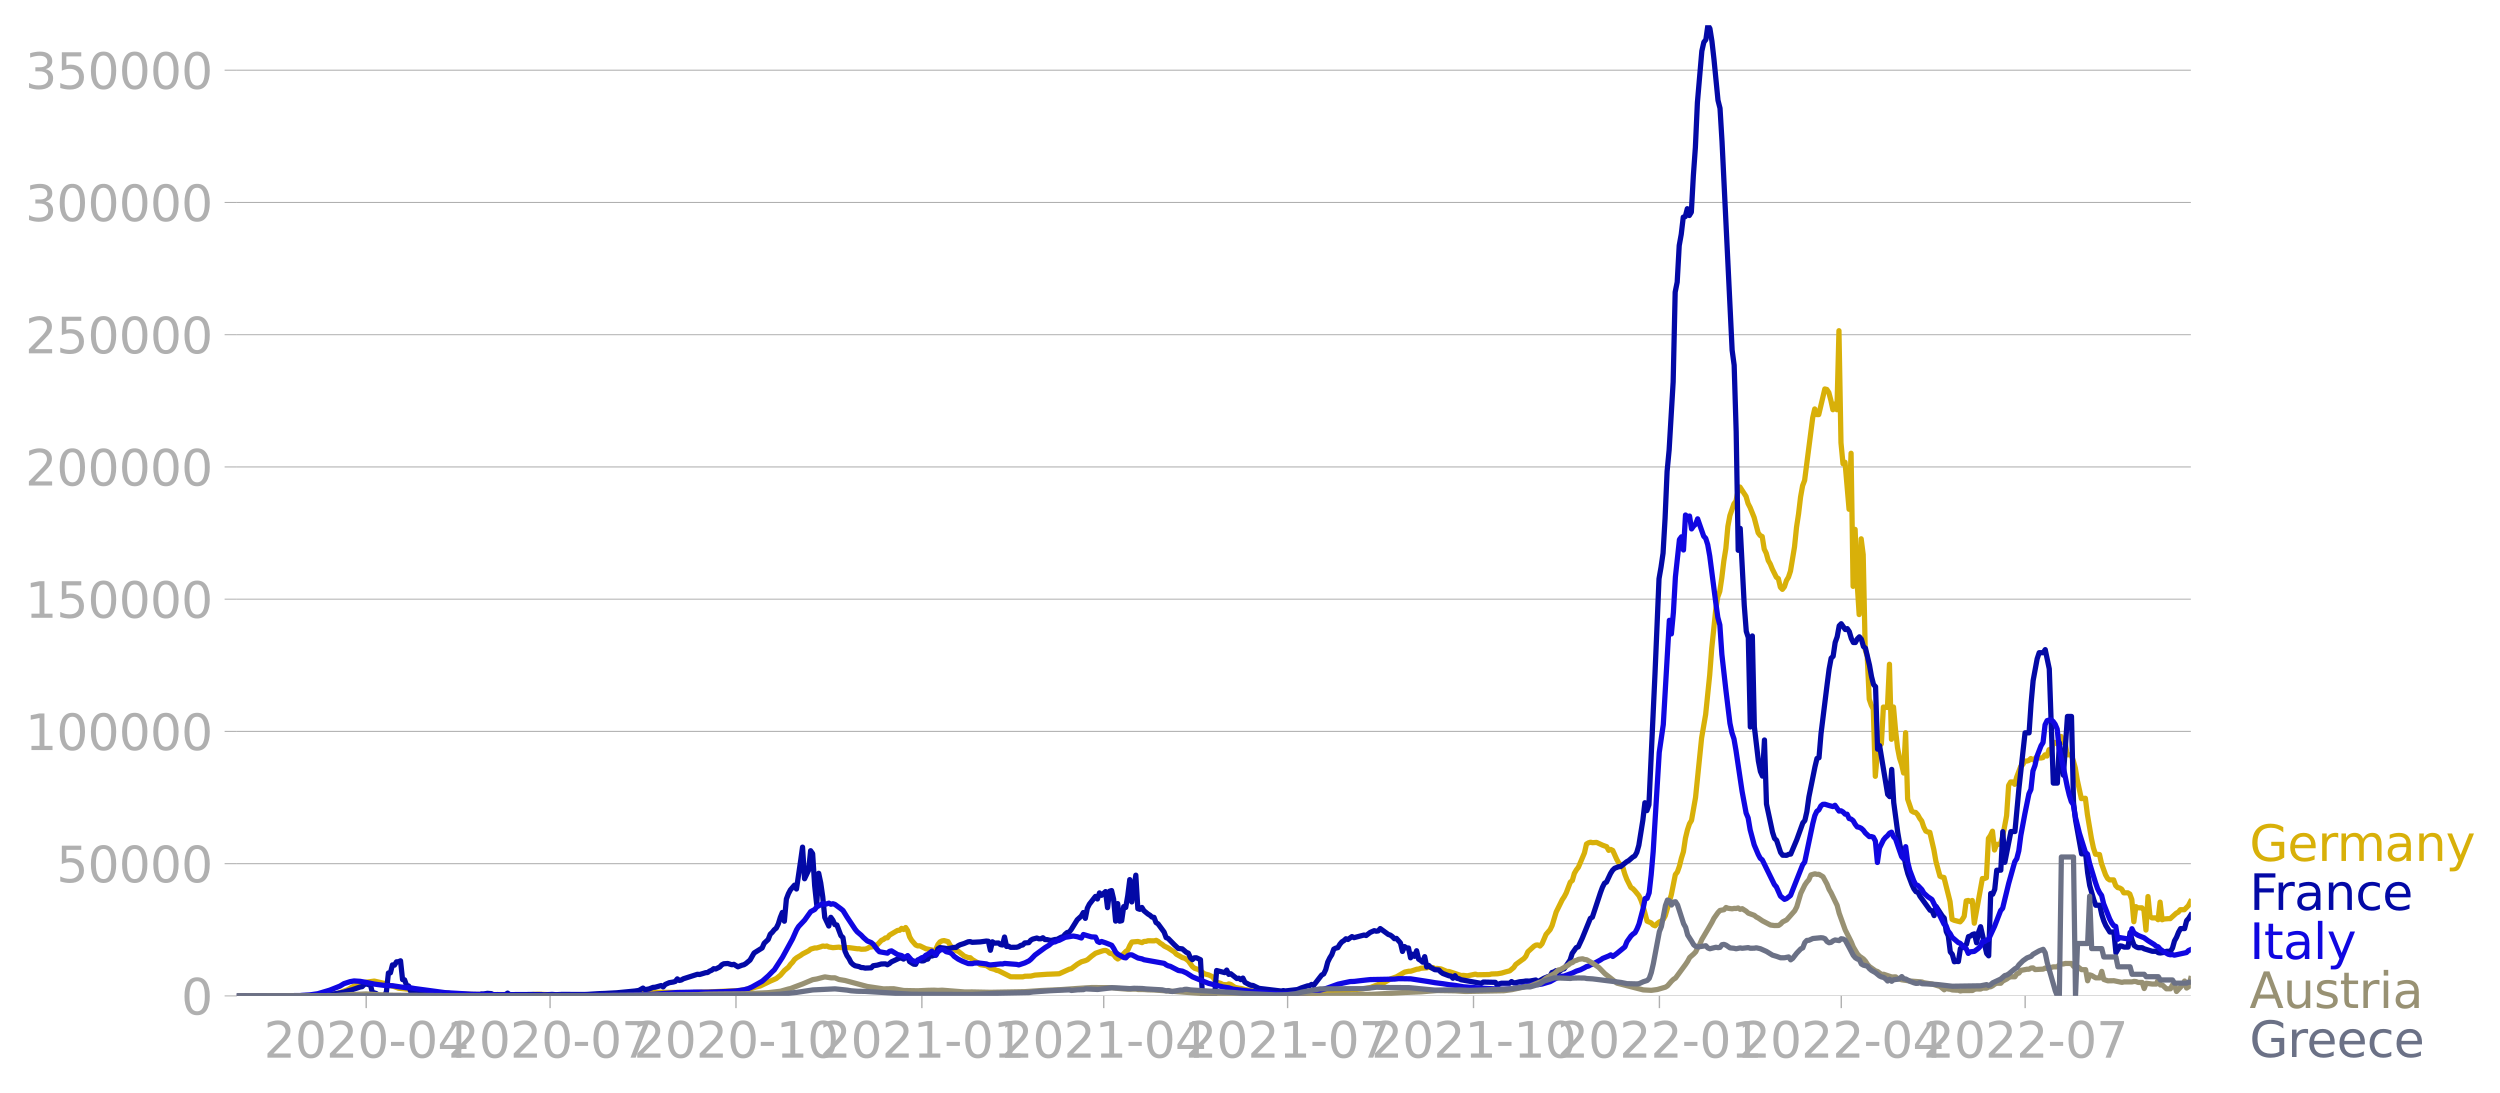 <svg xmlns:xlink="http://www.w3.org/1999/xlink" width="951.91" height="416.199" viewBox="0 0 713.933 312.149" xmlns="http://www.w3.org/2000/svg"><defs><style>*{stroke-linejoin:round;stroke-linecap:butt}</style></defs><g id="figure_1"><path d="M0 312.15h713.933V0H0v312.15z" style="fill:none" id="patch_1"/><g id="axes_1"><path d="M67.645 284.4h558V7.2h-558v277.2z" style="fill:none" id="patch_2"/><g id="matplotlib.axis_1"><g id="xtick_1"><g id="line2d_1"><defs><path id="m632e6bfe59" d="M0 0v3.5" style="stroke:#b0b0b0;stroke-width:.4"/></defs><use xlink:href="#m632e6bfe59" x="104.576" y="284.4" style="fill:#b0b0b0;stroke:#b0b0b0;stroke-width:.4"/></g><g style="fill:#b0b0b0" transform="matrix(.14 0 0 -.14 75.328 302.038)" id="text_1"><defs><path id="DejaVuSans-32" d="M1228 531h2203V0H469v531q359 372 979 998 621 627 780 809 303 340 423 576 121 236 121 464 0 372-261 606-261 235-680 235-297 0-627-103-329-103-704-313v638q381 153 712 231 332 78 607 78 725 0 1156-363 431-362 431-968 0-288-108-546-107-257-392-607-78-91-497-524-418-433-1181-1211z" transform="scale(.016)"/><path id="DejaVuSans-30" d="M2034 4250q-487 0-733-480-245-479-245-1442 0-959 245-1439 246-480 733-480 491 0 736 480 246 480 246 1439 0 963-246 1442-245 480-736 480zm0 500q785 0 1199-621 414-620 414-1801 0-1178-414-1799Q2819-91 2034-91q-784 0-1198 620-414 621-414 1799 0 1181 414 1801 414 621 1198 621z" transform="scale(.016)"/><path id="DejaVuSans-2d" d="M313 2009h1684v-512H313v512z" transform="scale(.016)"/><path id="DejaVuSans-34" d="M2419 4116 825 1625h1594v2491zm-166 550h794V1625h666v-525h-666V0h-628v1100H313v609l1940 2957z" transform="scale(.016)"/></defs><use xlink:href="#DejaVuSans-32"/><use xlink:href="#DejaVuSans-30" x="63.623"/><use xlink:href="#DejaVuSans-32" x="127.246"/><use xlink:href="#DejaVuSans-30" x="190.869"/><use xlink:href="#DejaVuSans-2d" x="254.492"/><use xlink:href="#DejaVuSans-30" x="290.576"/><use xlink:href="#DejaVuSans-34" x="354.199"/></g></g><g id="xtick_2"><use xlink:href="#m632e6bfe59" x="157.087" y="284.4" style="fill:#b0b0b0;stroke:#b0b0b0;stroke-width:.4" id="line2d_2"/><g style="fill:#b0b0b0" transform="matrix(.14 0 0 -.14 127.839 302.038)" id="text_2"><defs><path id="DejaVuSans-37" d="M525 4666h3000v-269L1831 0h-659l1594 4134H525v532z" transform="scale(.016)"/></defs><use xlink:href="#DejaVuSans-32"/><use xlink:href="#DejaVuSans-30" x="63.623"/><use xlink:href="#DejaVuSans-32" x="127.246"/><use xlink:href="#DejaVuSans-30" x="190.869"/><use xlink:href="#DejaVuSans-2d" x="254.492"/><use xlink:href="#DejaVuSans-30" x="290.576"/><use xlink:href="#DejaVuSans-37" x="354.199"/></g></g><g id="xtick_3"><use xlink:href="#m632e6bfe59" x="210.174" y="284.4" style="fill:#b0b0b0;stroke:#b0b0b0;stroke-width:.4" id="line2d_3"/><g style="fill:#b0b0b0" transform="matrix(.14 0 0 -.14 180.927 302.038)" id="text_3"><defs><path id="DejaVuSans-31" d="M794 531h1031v3560L703 3866v575l1116 225h631V531h1031V0H794v531z" transform="scale(.016)"/></defs><use xlink:href="#DejaVuSans-32"/><use xlink:href="#DejaVuSans-30" x="63.623"/><use xlink:href="#DejaVuSans-32" x="127.246"/><use xlink:href="#DejaVuSans-30" x="190.869"/><use xlink:href="#DejaVuSans-2d" x="254.492"/><use xlink:href="#DejaVuSans-31" x="290.576"/><use xlink:href="#DejaVuSans-30" x="354.199"/></g></g><g id="xtick_4"><use xlink:href="#m632e6bfe59" x="263.262" y="284.4" style="fill:#b0b0b0;stroke:#b0b0b0;stroke-width:.4" id="line2d_4"/><g style="fill:#b0b0b0" transform="matrix(.14 0 0 -.14 234.014 302.038)" id="text_4"><use xlink:href="#DejaVuSans-32"/><use xlink:href="#DejaVuSans-30" x="63.623"/><use xlink:href="#DejaVuSans-32" x="127.246"/><use xlink:href="#DejaVuSans-31" x="190.869"/><use xlink:href="#DejaVuSans-2d" x="254.492"/><use xlink:href="#DejaVuSans-30" x="290.576"/><use xlink:href="#DejaVuSans-31" x="354.199"/></g></g><g id="xtick_5"><use xlink:href="#m632e6bfe59" x="315.196" y="284.4" style="fill:#b0b0b0;stroke:#b0b0b0;stroke-width:.4" id="line2d_5"/><g style="fill:#b0b0b0" transform="matrix(.14 0 0 -.14 285.948 302.038)" id="text_5"><use xlink:href="#DejaVuSans-32"/><use xlink:href="#DejaVuSans-30" x="63.623"/><use xlink:href="#DejaVuSans-32" x="127.246"/><use xlink:href="#DejaVuSans-31" x="190.869"/><use xlink:href="#DejaVuSans-2d" x="254.492"/><use xlink:href="#DejaVuSans-30" x="290.576"/><use xlink:href="#DejaVuSans-34" x="354.199"/></g></g><g id="xtick_6"><use xlink:href="#m632e6bfe59" x="367.707" y="284.4" style="fill:#b0b0b0;stroke:#b0b0b0;stroke-width:.4" id="line2d_6"/><g style="fill:#b0b0b0" transform="matrix(.14 0 0 -.14 338.46 302.038)" id="text_6"><use xlink:href="#DejaVuSans-32"/><use xlink:href="#DejaVuSans-30" x="63.623"/><use xlink:href="#DejaVuSans-32" x="127.246"/><use xlink:href="#DejaVuSans-31" x="190.869"/><use xlink:href="#DejaVuSans-2d" x="254.492"/><use xlink:href="#DejaVuSans-30" x="290.576"/><use xlink:href="#DejaVuSans-37" x="354.199"/></g></g><g id="xtick_7"><use xlink:href="#m632e6bfe59" x="420.795" y="284.4" style="fill:#b0b0b0;stroke:#b0b0b0;stroke-width:.4" id="line2d_7"/><g style="fill:#b0b0b0" transform="matrix(.14 0 0 -.14 391.547 302.038)" id="text_7"><use xlink:href="#DejaVuSans-32"/><use xlink:href="#DejaVuSans-30" x="63.623"/><use xlink:href="#DejaVuSans-32" x="127.246"/><use xlink:href="#DejaVuSans-31" x="190.869"/><use xlink:href="#DejaVuSans-2d" x="254.492"/><use xlink:href="#DejaVuSans-31" x="290.576"/><use xlink:href="#DejaVuSans-30" x="354.199"/></g></g><g id="xtick_8"><use xlink:href="#m632e6bfe59" x="473.883" y="284.4" style="fill:#b0b0b0;stroke:#b0b0b0;stroke-width:.4" id="line2d_8"/><g style="fill:#b0b0b0" transform="matrix(.14 0 0 -.14 444.635 302.038)" id="text_8"><use xlink:href="#DejaVuSans-32"/><use xlink:href="#DejaVuSans-30" x="63.623"/><use xlink:href="#DejaVuSans-32" x="127.246"/><use xlink:href="#DejaVuSans-32" x="190.869"/><use xlink:href="#DejaVuSans-2d" x="254.492"/><use xlink:href="#DejaVuSans-30" x="290.576"/><use xlink:href="#DejaVuSans-31" x="354.199"/></g></g><g id="xtick_9"><use xlink:href="#m632e6bfe59" x="525.817" y="284.4" style="fill:#b0b0b0;stroke:#b0b0b0;stroke-width:.4" id="line2d_9"/><g style="fill:#b0b0b0" transform="matrix(.14 0 0 -.14 496.569 302.038)" id="text_9"><use xlink:href="#DejaVuSans-32"/><use xlink:href="#DejaVuSans-30" x="63.623"/><use xlink:href="#DejaVuSans-32" x="127.246"/><use xlink:href="#DejaVuSans-32" x="190.869"/><use xlink:href="#DejaVuSans-2d" x="254.492"/><use xlink:href="#DejaVuSans-30" x="290.576"/><use xlink:href="#DejaVuSans-34" x="354.199"/></g></g><g id="xtick_10"><use xlink:href="#m632e6bfe59" x="578.328" y="284.4" style="fill:#b0b0b0;stroke:#b0b0b0;stroke-width:.4" id="line2d_10"/><g style="fill:#b0b0b0" transform="matrix(.14 0 0 -.14 549.08 302.038)" id="text_10"><use xlink:href="#DejaVuSans-32"/><use xlink:href="#DejaVuSans-30" x="63.623"/><use xlink:href="#DejaVuSans-32" x="127.246"/><use xlink:href="#DejaVuSans-32" x="190.869"/><use xlink:href="#DejaVuSans-2d" x="254.492"/><use xlink:href="#DejaVuSans-30" x="290.576"/><use xlink:href="#DejaVuSans-37" x="354.199"/></g></g></g><g id="matplotlib.axis_2"><g id="ytick_1"><path d="M67.645 284.4h558" clip-path="url(#p58d17d1742)" style="fill:none;stroke:#b0b0b0;stroke-width:.3;stroke-linecap:square" id="line2d_11"/><g id="line2d_12"><defs><path id="m5449400dec" d="M0 0h-3.5" style="stroke:#b0b0b0;stroke-width:.3"/></defs><use xlink:href="#m5449400dec" x="67.645" y="284.4" style="fill:#b0b0b0;stroke:#b0b0b0;stroke-width:.3"/></g><use xlink:href="#DejaVuSans-30" style="fill:#b0b0b0" transform="matrix(.14 0 0 -.14 51.737 289.719)" id="text_11"/></g><g id="ytick_2"><path d="M67.645 246.636h558" clip-path="url(#p58d17d1742)" style="fill:none;stroke:#b0b0b0;stroke-width:.3;stroke-linecap:square" id="line2d_13"/><use xlink:href="#m5449400dec" x="67.645" y="246.636" style="fill:#b0b0b0;stroke:#b0b0b0;stroke-width:.3" id="line2d_14"/><g style="fill:#b0b0b0" transform="matrix(.14 0 0 -.14 16.108 251.955)" id="text_12"><defs><path id="DejaVuSans-35" d="M691 4666h2478v-532H1269V2991q137 47 274 70 138 23 276 23 781 0 1237-428 457-428 457-1159 0-753-469-1171Q2575-91 1722-91q-294 0-599 50Q819 9 494 109v635q281-153 581-228t634-75q541 0 856 284 316 284 316 772 0 487-316 771-315 285-856 285-253 0-505-56-251-56-513-175v2344z" transform="scale(.016)"/></defs><use xlink:href="#DejaVuSans-35"/><use xlink:href="#DejaVuSans-30" x="63.623"/><use xlink:href="#DejaVuSans-30" x="127.246"/><use xlink:href="#DejaVuSans-30" x="190.869"/><use xlink:href="#DejaVuSans-30" x="254.492"/></g></g><g id="ytick_3"><path d="M67.645 208.872h558" clip-path="url(#p58d17d1742)" style="fill:none;stroke:#b0b0b0;stroke-width:.3;stroke-linecap:square" id="line2d_15"/><use xlink:href="#m5449400dec" x="67.645" y="208.872" style="fill:#b0b0b0;stroke:#b0b0b0;stroke-width:.3" id="line2d_16"/><g style="fill:#b0b0b0" transform="matrix(.14 0 0 -.14 7.2 214.191)" id="text_13"><use xlink:href="#DejaVuSans-31"/><use xlink:href="#DejaVuSans-30" x="63.623"/><use xlink:href="#DejaVuSans-30" x="127.246"/><use xlink:href="#DejaVuSans-30" x="190.869"/><use xlink:href="#DejaVuSans-30" x="254.492"/><use xlink:href="#DejaVuSans-30" x="318.115"/></g></g><g id="ytick_4"><path d="M67.645 171.108h558" clip-path="url(#p58d17d1742)" style="fill:none;stroke:#b0b0b0;stroke-width:.3;stroke-linecap:square" id="line2d_17"/><use xlink:href="#m5449400dec" x="67.645" y="171.108" style="fill:#b0b0b0;stroke:#b0b0b0;stroke-width:.3" id="line2d_18"/><g style="fill:#b0b0b0" transform="matrix(.14 0 0 -.14 7.2 176.427)" id="text_14"><use xlink:href="#DejaVuSans-31"/><use xlink:href="#DejaVuSans-35" x="63.623"/><use xlink:href="#DejaVuSans-30" x="127.246"/><use xlink:href="#DejaVuSans-30" x="190.869"/><use xlink:href="#DejaVuSans-30" x="254.492"/><use xlink:href="#DejaVuSans-30" x="318.115"/></g></g><g id="ytick_5"><path d="M67.645 133.344h558" clip-path="url(#p58d17d1742)" style="fill:none;stroke:#b0b0b0;stroke-width:.3;stroke-linecap:square" id="line2d_19"/><use xlink:href="#m5449400dec" x="67.645" y="133.344" style="fill:#b0b0b0;stroke:#b0b0b0;stroke-width:.3" id="line2d_20"/><g style="fill:#b0b0b0" transform="matrix(.14 0 0 -.14 7.2 138.663)" id="text_15"><use xlink:href="#DejaVuSans-32"/><use xlink:href="#DejaVuSans-30" x="63.623"/><use xlink:href="#DejaVuSans-30" x="127.246"/><use xlink:href="#DejaVuSans-30" x="190.869"/><use xlink:href="#DejaVuSans-30" x="254.492"/><use xlink:href="#DejaVuSans-30" x="318.115"/></g></g><g id="ytick_6"><path d="M67.645 95.58h558" clip-path="url(#p58d17d1742)" style="fill:none;stroke:#b0b0b0;stroke-width:.3;stroke-linecap:square" id="line2d_21"/><use xlink:href="#m5449400dec" x="67.645" y="95.581" style="fill:#b0b0b0;stroke:#b0b0b0;stroke-width:.3" id="line2d_22"/><g style="fill:#b0b0b0" transform="matrix(.14 0 0 -.14 7.2 100.9)" id="text_16"><use xlink:href="#DejaVuSans-32"/><use xlink:href="#DejaVuSans-35" x="63.623"/><use xlink:href="#DejaVuSans-30" x="127.246"/><use xlink:href="#DejaVuSans-30" x="190.869"/><use xlink:href="#DejaVuSans-30" x="254.492"/><use xlink:href="#DejaVuSans-30" x="318.115"/></g></g><g id="ytick_7"><path d="M67.645 57.817h558" clip-path="url(#p58d17d1742)" style="fill:none;stroke:#b0b0b0;stroke-width:.3;stroke-linecap:square" id="line2d_23"/><use xlink:href="#m5449400dec" x="67.645" y="57.817" style="fill:#b0b0b0;stroke:#b0b0b0;stroke-width:.3" id="line2d_24"/><g style="fill:#b0b0b0" transform="matrix(.14 0 0 -.14 7.2 63.136)" id="text_17"><defs><path id="DejaVuSans-33" d="M2597 2516q453-97 707-404 255-306 255-756 0-690-475-1069Q2609-91 1734-91q-293 0-604 58T488 141v609q262-153 574-231 313-78 654-78 593 0 904 234t311 681q0 413-289 645-289 233-804 233h-544v519h569q465 0 712 186t247 536q0 359-255 551-254 193-729 193-260 0-557-57-297-56-653-174v562q360 100 674 150t592 50q719 0 1137-327 419-326 419-882 0-388-222-655t-631-370z" transform="scale(.016)"/></defs><use xlink:href="#DejaVuSans-33"/><use xlink:href="#DejaVuSans-30" x="63.623"/><use xlink:href="#DejaVuSans-30" x="127.246"/><use xlink:href="#DejaVuSans-30" x="190.869"/><use xlink:href="#DejaVuSans-30" x="254.492"/><use xlink:href="#DejaVuSans-30" x="318.115"/></g></g><g id="ytick_8"><path d="M67.645 20.053h558" clip-path="url(#p58d17d1742)" style="fill:none;stroke:#b0b0b0;stroke-width:.3;stroke-linecap:square" id="line2d_25"/><use xlink:href="#m5449400dec" x="67.645" y="20.053" style="fill:#b0b0b0;stroke:#b0b0b0;stroke-width:.3" id="line2d_26"/><g style="fill:#b0b0b0" transform="matrix(.14 0 0 -.14 7.2 25.372)" id="text_18"><use xlink:href="#DejaVuSans-33"/><use xlink:href="#DejaVuSans-35" x="63.623"/><use xlink:href="#DejaVuSans-30" x="127.246"/><use xlink:href="#DejaVuSans-30" x="190.869"/><use xlink:href="#DejaVuSans-30" x="254.492"/><use xlink:href="#DejaVuSans-30" x="318.115"/></g></g></g><path d="m67.645 284.4 23.659-.104 2.308-.169 2.308-.36.577-.082 2.885-1.083 1.154-.722 1.155-.537.577-.387.577-.218 4.039-.564 3.462.786.577.336 1.731.476 1.154.437 4.04.405 1.154.245 6.347.789 1.154.013 6.925.252 1.731.063 15.58.088 2.885-.13 4.04.126 12.695-.02 5.193-.139 10.964-.433 1.73-.1 9.234.102 1.73-.093 2.309-.076 7.501-.332 2.309-.104 3.462-.652 1.154-.362 1.154-.277 1.731-.831 1.154-.563 1.154-.497.577-.265 1.154-.924 1.154-1.345 1.155-.96.577-.796.577-.592.577-.803.577-.468 1.154-.692.577-.426 1.154-.59.577-.304.577-.469 1.154-.335.577.002 1.154-.34.577-.219.577.101.577-.1.577.274 1.155.198 1.73-.146.578.13 2.308.01 2.308.317.577-.005.577.147 1.154-.045.577-.175.577-.341 1.154-.174.577-.383.577-.176 1.155-1.246.577-.262.577-.435.577-.04.577-.747 2.308-1.357.577-.03.577-.55.577.322.577-.568.577.89.577 1.817.577.972 1.154 1.328.577.246.577-.038 1.731.843 1.732.36.577.665.577-.963.577-1.295.577-.715.577-.286.577-.098 1.154.31.577 1.022.577.65.577.33.577.578.577.154 1.154.906.577.486 1.154.42.577.044.577.535 1.732 1.02.577.442 1.73.268 1.155.738 1.154.318.577.278.577.116 3.462 1.729 3.462.012.578-.168 1.73-.046 1.155-.275 1.73-.126 1.732-.12 1.154-.041 2.308-.1 2.885-1.306.578-.132 1.73-1.304 1.155-.68 1.154-.336.577-.256 1.154-.997 1.154-.85 1.731-.59.577-.178.577-.034.577.253.577.537.577.149.577.287.577.796.577.42.578-.386 1.73-1.767.578-.423.577-1.297.577-.973 1.73-.151 1.155.324.577-.344.577-.01.577-.185 1.731.038.577-.147.577.286.577.516.577.347.577.48 1.155.565 1.73 1.125.578.63 1.73.984.578.152.577.338.577.489 1.154 1.612.577.448 1.154.37 1.731 1.247 1.154.28 1.154.543.578.907.577.646 1.154.329.577.309 1.154.09.577-.248.577.18 1.154.793 1.154.245.577.063 1.154.336 3.462.537 1.154.348 1.732.178 9.81.251 6.347-.459 4.04-.312 1.153-.1 1.154-.174 5.77-.612 1.155-.23 2.308-.893 1.154-.256 2.308-1.32 1.154-.417.577-.198 2.309-1.34 1.154-.244h.577l1.73-.57.578-.058.577-.22 1.731-.13.577-.184.577.138.577-.04.577.335.577-.083 1.154.163 1.731.73.577.001 3.463 1.15.577-.048 1.154.13 2.308-.483.577.174 3.462-.065.577-.156 1.731-.06 1.155-.197 1.154-.341 1.154-.296 1.154-.95.577-.87 1.731-1.269.577-.4.577-.668.577-1.29 1.731-1.58.577-.334.577-.036.577.303.577-.638 1.154-2.688 1.155-1.35.577-1.188 1.154-3.833 1.73-3.513.578-.873.577-1.102 1.154-3.057.577-.467.577-2.033.577-.996.577-.759 1.731-4.092.577-2.53.577-.345.577-.18.577.138 1.155-.08 1.73.802 1.155.418.577 1.046.577-.26.577.28 1.154 2.576.577 1.016 1.154 1.222.577 1.974.577 1.504 1.154 2.288.577.356.577.61 1.154 1.407.577 1.267.578 1.677 1.154 4.3 1.154.487.577.606.577.233.577-.627.577-.45.577-.261.577-.497.577-1.023 1.731-5.992 1.154-5.776.577-.727.577-1.633.577-2.321.577-1.843.577-3.872.577-2.388.577-1.721.578-.96 1.154-6.539 1.73-16.993 1.155-6.71 1.154-11.245.577-7.51 1.154-11.188.577-3.618.577-1.61.577-3.848.577-4.801.577-3.559.577-6.332.577-3.091 1.154-3.362.577-.75.578-2.779.577-1.267 1.73 2.666.578 2.028.577 1.118 1.154 2.86 1.154 4.403.577.77.577.28.577 3.594.577 1.179.577 2.082.577 1.004.577 1.432 1.154 2.335.577.41.577 2.442.577.61.577-.74.578-1.766.577-.969.577-1.734 1.154-6.92.577-5.62.577-3.802.577-4.842.577-3.207.577-1.505 2.308-17.913.577-2.498.577 1.599.577.007 1.731-7.314.577.145.577.886.577 2.22.577 2.677.578-1.648.577 1.646.577-22.561.577 31.997.577 5.996.577-.427 1.154 13.428.577-15.994.577 38.004.577-16.264.577 15.212.577 9.106.577-21.627.577 4.504.577 27.12.577 1.985.577 12.203.577 1.693.577 1.112.577 19.201.577-6.466.577-2.261.578-.524.577-10.521 1.154.108.577-12.334.577 21.426.577-9.218.577 6.485.577 5.155.577 2.963.577 1.732.577 2.512.577-11.505.577 18.946 1.154 3.408.577.348.577.074.577.642.577 1.038.577.778.577 1.734.577 1.122.577.252.578.113 1.154 4.992.577 3.263 1.154 4.27.577.251.577.115 1.731 6.877.577 5.077.577.26 1.731.447.577-.628.577-.949.577-4.406.577-.12.577.292.577-.282.577 6.488 2.309-12.76h.577l.577-.216.577-11.231.577-.83.577-1.241.577 5.369.577-1.61.577-.001.577-.169.577-1.862 1.154-6.161.577-8.64.577-.979h.577l.577.663.577-2.075 1.154-3.024.577-.53.578-1.007h.577l.577-.169.577-.557.577.348.577-.295.577-.5.577.297h.577l.577-.122.577-.78.577.336.577-1.807.577.867.577-2.927h.577l.577.377.577-.643.577-1.445.577 1.675.577.203.577 3.349h1.154l.578 1.641.577 2.074.577 3.506 1.154 5.29 1.154-.093.577 4.616 1.154 6.86.577 2.729.577 1.768 1.154.093.577 2.59 1.154 3.204.577 1.043.577.405h1.154l.577 1.614.577.577.578.13.577.336.577 1.032 1.154-.006.577.36.577 1.56.577 6.331.577-4.296.577.33 1.154.006.577.637.577 5.712.577-9.57.577 5.677.577.418h1.154l.577.518.577-5.017.577 5.033.577-.223 1.155-.088h.577l1.73-1.563.578-.297.577-.696h1.154l1.154-1.157.577-1.129h0" clip-path="url(#p58d17d1742)" style="fill:none;stroke:#d8b009;stroke-width:1.5;stroke-linecap:square" id="line2d_27"/><path d="m67.645 284.4 23.082-.107 2.885-.224 2.308-.309 2.308-.435 1.154-.375 1.154-.299 2.309-.79.577-.107.577-.581.577-.203.577.196.577-.155.577 2.344 1.154.372.577.673h1.731l.577-1.151.577-5.384.577-.052.577-2.259.577.07.577-.949.577-.035.577-.255.577 5.358.578.075.577 1.595.577.152.577 1.541.577-.1.577.23.577.05 1.154-.184.577.351.577-.316.577.247 1.154.125 1.154.554.577-.603 1.731.08 1.731.077.577.39 8.08.19.576-.332.577.017 1.154-.207 1.154.089.577.367 1.154-.109.578.132 1.73-.127.578-.415.577.43 2.885-.017 3.462-.017 2.885.023.577.081 2.309-.135 1.154.088 1.73-.087 2.886.02h1.154l2.885-.005 3.463-.223 1.73-.06 1.732-.098 1.731-.092 5.193-.505 1.154-.172 1.155-.664.577.445 1.154-.204 1.154-.45.577-.029 1.73-.489.578.378.577-.693 1.154-.503 1.154-.192.577-.163.577-.734.577.443.577-.133.577-.339 4.04-1.293.577.073 1.154-.34.577-.18.577-.05.577-.4.577-.24.577-.453.577.085 1.154-.564.577-.612.577-.31 1.154-.081 1.154.358.577-.122 1.155.706 1.154-.449.577-.144.577-.357 1.154-.967 1.154-2.024 2.308-1.445.577-1.333 1.154-1.086.577-1.494.577-.547.577-.729.577-.48.577-1.192.577-1.858.577-1.416.577 2.506.578-6.336.577-1.52.577-1.094 1.154-1.343.577 1.097 1.154-7.838.577-4.116.577 9.028 1.154-2.445.577-5.562.577.821.577 9.136.577 5.393.577-8.904.577 2.726.577 3.972.577 5.902 1.154 2.454.577-2.48.578.815.577 1.27.577.094 1.154 3.059.577.538.577 3.85.577 1.304.577.84.577 1.132.577.56.577.364 1.154.24.577.273.577.024.577.136 1.731-.075.577-.604 1.154-.166 1.155-.328 1.154-.04.577.25.577-.328.577-.488 2.308-1.075.577-.014.577.295 1.154-.832.577 1.547 1.154.738.577.04.577-1.244 1.154.283.577-.04.577-.392.578-.105.577-1.008.577.144.577-.19.577-.055.577-1.803.577-.373 1.154.145 1.154.182 1.731-.365.577.002.577-.46.577-.305 1.154-.365 1.154-.484.577-.054.577.203 2.309-.124 1.73-.236.578.059.577 2.567.577-2.414.577.373 1.154-.036.577.466.577.107.577-2.272.577 2.687.577-.07.577.328 1.731-.029.577-.155.577-.37.577-.122.578-.58 1.154-.091.577-.7.577-.312 1.154-.305.577.225.577-.008.577-.289.577.509.577.014 1.154.262 1.154-.292.577-.033 1.154-.61.577-.17.577-.687.577-.498.577-.1.578-.739 1.73-2.792 1.155-1.057.577-1.007.577 1.654.577-2.9.577-1.142 1.731-2.213.577.724.577-1.73.577.685 1.154-1.06.577 4.582.577-4.695.577-.182.577 2.446.577 6.271.577-5.001.578 5.019.577-.134.577-4.02.577.241.577-3.353.577-4.594.577 6.365 1.154-7.634.577 9.551.577.199.577-.534.577.926 1.154.945.577.348.577.526.577.081.577 1.484.577.365 1.731 2.359.578 1.573.577.237 1.73 1.76 1.155 1.085 1.154.136 1.154.981.577.243.577 1.306.577.55.577-.53.577-.005 1.154.54.577 10.342h3.463l.577-7.246 2.308.602.577-.723.577 1.22.577-.176 1.731 1.368.577-.087.577.413.577-.455.577 1.196 1.154.621.577.238.577.052 1.731.832 6.348.762.577-.128.577.103 3.462-.397 1.154-.484 1.731-.571.578-.05.577-.364.577.284 2.308-2.967.577-.315.577-1.215.577-2.171.577-1.192.577-.914.577-1.59.577-.292.577-.132.577-.961.577-.686.577-.359.577-.529.577.203 1.154-.825.577.305 2.886-.755.577.148 1.154-.879 1.154-.511.577.154.577-.087.577-.667 2.308 1.685.577.185.577.428.577.592.577-.085 1.154 1.298.577 2.426.578-1.394.577.396.577.025.577 2.793.577-1.017.577.597.577-1.594.577 2.406.577.347.577.5.577-1.565.577 2.934.577-.428.577.562 1.154.65 1.154.088.577.598.577.403 1.731.655.577.084.578.613.577-.728.577.764.577.116.577.281 5.77 1.038.577-.376 3.462.08.577.876.577-.48.578-.15 2.308.016.577-.483.577.364.577-.029 1.154-.28 1.154-.101.577-.108 1.154.016 1.731-.311.577.503 1.731-.983 1.155-.483.577-.038.577-1.129.577-.176.577-.35.577.56 1.154-.967.577-.115 1.731-2.534.577-1.876 1.154-1.648.577-.22 1.154-2.47 2.308-5.667.577-.347 2.309-7.001.577-1.551.577-1.14.577-.333 1.154-2.451.577-.911.577-.571 1.154-.448.577-.05 1.731-1.375.577-.322 1.154-.997.577-.327.577-1.022.577-2.006 1.155-7.198.577-4.971.577 2.241.577-1.656 1.154-24.905.577-12.398 1.154-27.253.577-3.316.577-3.993.577-9.945.577-13.39.577-6.08 1.154-19.485.577-25.643.577-2.854.577-10.45.577-3.19.577-4.909.577-.16.577-2.259.577 1.939.578-.941.577-10.407.577-8.058.577-12.832L486 14.582l.577-2.537.577-.736.577-4.109.577.954.577 3.638.577 5.088 1.154 11.772.577 2.269.577 9.56 2.885 59.522.577 4.273.577 18.994.578 33.88.577-6.25 1.154 21.981.577 7.431.577 1.752.577 25.542.577-25.989.577 25.973 1.154 9.765.577 2.972.577 1.309.577-10.31.577 18.274 1.731 8.082.577 1.77.577.51 1.154 3.485.577.778 1.155.035.577-.294.577-.06 1.73-4.106 1.732-4.809.577-.68.577-2.555.577-4.169 1.731-8.59.577-2.4.577-.206.577-6.884 1.731-13.946.577-4.468.577-3.118.577-.569.578-3.936.577-1.615.577-3.147.577-.587 1.154 1.652.577-.25.577.855.577 1.955.577 1.15.577.005.577-1.043.577-.581.577.71.577 2.049.577.482 1.154 4.864.577 3.258.577 2.267.577.618.577 17.832.577-1.001 2.309 13.933.577.62.577-7.769.577 9.494 1.154 8.58.577 3.354.577 2.399.577.572.577 3.278.577 2.127 1.154 3.066.577 1.243.577.799.577.15.577 1.15 2.886 4.003.577.152.577 1.374.577-2.578 1.73 2.667.578.634.577 3.84.577 1.235.577 4.569.577.713.577 2.107.577-.116.577.057.577-3.703 1.154-.78.577-.447.577-2.19.577-.172.577-.443.577-.167.578 2.536.577-2.987.577-1.594 1.73 7.644.578.668.577-17.797.577.203.577-1.395.577-5.452 1.154-.01.577-11 .577 8.75 1.731-8.79h1.154l1.154-12.433 1.732-15.753h1.154l.577-8.47.577-6.431 1.154-6.244.577-1.74h1.154l.577-.873 1.154 5.496 1.154 32.617h1.154l.577-11.476.577 5.158.577 4.055 1.154-16.772h1.154l.578 24.588.577 4.993 1.73 9.661h1.155l.577 5.38.577 3.615 1.154 4.06.577 1.62h1.154l.577 2.675.577 1.8.577 1.314 1.154 1.853h1.154l.577 5.942 1.155-1.987.577.078.577.268h1.154l.577-4.158.577 2.13.577 1.566.577.4.577.233h1.154l.577.322 2.308.704h1.154l.577.41.577.08 1.154-.193.577-.29h1.155l.577-.927.577-2.052.577-1.02.577-1.448.577-1.035h1.154l.577-2.264.577-.636.577-.937h0" clip-path="url(#p58d17d1742)" style="fill:none;stroke:#0309a6;stroke-width:1.5;stroke-linecap:square" id="line2d_28"/><path d="m67.645 284.4 17.888-.094 2.886-.19 2.308-.329 3.462-1.035 2.885-1.149 1.154-.701 1.731-.566 1.154-.204 1.732.108 2.308.421 1.73.366 1.155.158 1.731.22 2.308.092 1.154.172 1.154.179 1.732.236.577-.076 1.73.296 9.233 1.246 1.154.025 5.77.332 13.85.284 2.308.034 3.462-.035 9.81.058 12.695-.056 9.81-.251 6.924-.51 2.885-.064 2.309-.062 3.462.033 5.193-.183 2.885-.167 2.309-.338 1.154-.309 1.154-.516 2.885-1.618 1.731-1.53 1.154-1.183.577-.537 2.308-3.56 2.886-5.275 1.154-2.595.577-.932 1.73-1.84 1.732-2.422 1.154-.618.577-.74 1.154-.634.577-.335.577.276 1.154-.372.577.313.578-.142.577.194 1.73 1.272.578.478 1.154 1.876 1.154 1.734 1.154 1.742.577.707 1.154.973.577.624 1.154 1.024 1.154.481.577.487 1.154 1.53.577.58 2.309.405.577-.52.577-.133 1.73 1.053 1.155.29.577.394.577.021.577-.392 1.154 1.302 1.154.474.577-.248.577-.587.577-.342.577-.153.577-.573.578-.24 1.154-.893 1.154 1.05.577-.879.577-.472.577-.187.577.122.577.491 1.154.276.577.396.577.656 1.154.804 1.154.582 1.731.69 1.154.02.577-.175 1.155-.025 2.308.276.577.217.577.076 2.885-.299.577.025.577-.16 3.462.277.577.15 1.732-.579 1.154-.561.577-.468 1.154-1.201 2.885-2.123 1.154-.7.577-.51.577-.355.577-.084.577-.287.577-.155 1.731-.861 1.732-.28.577-.083 1.154.197 1.154.365.577-.998 2.308.677 1.154.057.577 1.251.577.29.577-.285 1.154.394 1.154.45.577.24.577.895.577 1.1.577.537 1.732.968.577.097.577-.612.577-.267.577.026 1.73.89 1.155.246.577.25 5.77 1.037.578.433.577.27.577.138 2.308 1.187 1.154.186 1.154.529 1.731 1.103 1.731.719 2.885 1.158 1.732.405 2.308.592 1.73.264 1.155.363 2.308.293 6.348.72 5.193.39 2.885-.023 2.885-.119 4.04-.528 2.885-.882 3.462-1.253 1.731-.379 1.731-.369 1.154-.042 1.732-.21 1.73-.196 1.155-.12 6.924-.134 1.154-.128 3.463.053 2.308.356 2.885.446 1.731.295 2.308.297 1.731.272 1.732.203 2.308.39 2.885.23 3.462.232 5.194.269 2.308-.148 6.347-1.293.577-.03.577.131 1.154-.176 2.309-.684 1.73-.962 1.732-.57.577-.07 2.308-.844 1.154-.555 1.154-.37 1.154-.582.577-.338.577-.143.577-.348.577-.169 2.309-1.265.577-.405 1.73-.711.578-.31.577.463 1.154-.85 2.308-1.897.577-1.466 1.154-1.635.577-.549.577-.378.577-1.091.577-1.418 1.155-4.365.577-2.884.577-.062.577-1.575.577-5.127.577-6.656 1.73-28.328 1.155-7.93 1.731-29.783.577 3.88.577-6.073.577-10.197 1.154-10.687.577-.768.577 3.76.577-9.988.577.496.577-.196.578 3.67.577-.82.577-.514.577-1.542 1.73 4.947.578.617.577 1.818.577 3.24 1.731 13.377.577 4.141.577 2.162.577 8.413 1.154 10.218 1.154 9.46.577 2.716.577 1.73.577 3.33 1.732 11.636 1.154 6.212.577 1.383.577 3.389 1.154 4.31 1.154 2.732.577 1.094.577.463 3.462 7.06.577.669 1.154 2.613 1.154.93.578-.216 1.154-.906 3.462-8.756.577-.76 2.308-10.986.577-2.27.577-1.245.577-.405.577-1.132.577-.454.577-.03 1.154.36 1.154.305.578-.366 1.154 1.644.577-.07.577.346.577.605.577.025.577 1.228.577.164.577.458.577 1.014.577.754.577.118.577.283.577.524.577.788 1.154 1.063.577-.012.577.18.577 1.092.577 6.12.577-4.084 1.155-2.355.577-.701.577-.496.577-.722.577-.287.577 1.296.577.643 1.154 3.384.577 1.646.577.67.577-3.498.577 4.4.577 2.3 1.154 3.05.577 1.119.577.178 1.154 1.205.577.996 1.154 1.056 1.155.77 3.462 7.073.577.405.577 1.531.577.732.577 1.063 1.731 1.486.577.235 1.154 1.225.577.34.577 1.308.577-.452 1.154-.124 1.155-.86.577-.627.577-1.33.577.039.577-.41.577-.22 1.73-3.746 1.732-4.49.577-.673 1.731-7.105 1.731-6.173.577-.876.577-2.254.577-4.38 1.155-6.18 1.154-5.683.577-1.28.577-5.271.577-1.571.577-2.606 1.154-3.013.577-.933.577-5.058.577-1.191.577-.17.577-.026.577.423.577.811.577 1.356.577 5.58 1.154 5.151 1.154 5.758.577 2.397.577 1.847.578.856.577 3.501 1.154 4.652 1.73 5.476.578.496.577 2.54 1.731 5.667.577 1.65.577 1.144.577.814.577 2.376 1.731 4.35.577 1.102.577.777.577.225.577 3.683.578-.492 2.308.378.577-.056.577-2.85.577 1.173 1.154.707 1.154.476.577.223 1.154.846 1.731 1.07.577.48.577.188.577.673 1.154.801 1.155.663.577.14.577-.07.577.183 3.462-.75.577-.565.577-.252h0" clip-path="url(#p58d17d1742)" style="fill:none;stroke:#1007e1;stroke-width:1.5;stroke-linecap:square" id="line2d_29"/><path d="m67.645 284.4 28.275-.094 4.616-.287 4.04-.178 2.885.19 4.04.164 20.773.17 38.662-.051 28.275-.26 2.308-.13 4.616-.06 6.348-.049 6.924-.335 3.462-.405 2.309-.65.577-.122 1.154-.454 2.308-.864 2.885-1.222 1.154-.194 1.731-.453.577-.14 1.731.262 1.155.009 1.154.474 1.73.288 6.348 1.704 2.885.433 1.732.26 1.154-.023 1.73-.028 2.886.511 4.04.078 2.885-.134 1.73-.038 1.155.068 1.154-.067 6.347.5 2.308-.004 5.194.109 9.81-.186 4.616-.317 5.77-.27 4.617-.328 2.885-.188 1.154-.064 5.77.025 1.731.213 2.886.225 2.308-.03.577.118 1.731.014 1.154.082 1.731.044 17.312 1.258 2.308.068 16.734.28 8.656-.04 13.272-.243 4.039-.088 9.233-.523 4.616-.187 2.885-.229 1.731-.132 5.194.085 2.885.173 10.964-.204 2.308-.313 4.04-.872 1.153-.13 2.308-.951 1.154-.425 1.154-.918 1.155-.67 1.154-.615 1.154-1.041.577-.087 2.308-1.367.577-.485.577-.194.577-.463.577-.153.577-.287 1.154-.154.577.211.577.061 1.731.998 1.732 1.195 1.73 1.764 3.463 2.72 7.502 1.933 2.308.126 1.73-.237 2.309-.675.577-.367 1.154-1.333.577-.547.577-.362 1.731-2.356 1.154-1.565.577-.868.577-1.08 1.155-1.005.577-.61.577-1.246.577-.896.577-1.37 1.73-2.926 1.155-1.987.577-1.147 1.154-1.632.577-.604 1.154-.216.577-.63.577.229 1.154.148.577-.111.577.019.578-.143.577.384.577-.185 1.154.733.577.533 1.73.641.578.477.577.297 1.154.783 2.308 1.205 1.154.145 1.154-.025.577-.397.577-.616 1.155-.579 1.154-1.3 1.154-1.308.577-1.106 1.154-3.88 1.154-2.372.577-.849.577-.648.577-1.37 1.154-.329.577.155.577-.008 1.154.684 1.154 2.137.577 1.47.577.985 1.155 2.409.577 1.182.577 2.234 1.73 4.786 1.155 2.285.577 1.163.577 1.419 1.154 1.96.577.643 1.154.814.577.63.577.908.577.64 1.731 1.225.577.185 1.155.839.577-.06 2.308.775 1.154-.02.577.474 1.154.351 2.308.346 2.308.185 1.154.098.577.221 2.309.36 2.308.694 1.154.952.577-.429.577.21.577.065.577.195 1.154.072h.577l.577.23.577-.115 1.154-.001 1.731-.018.577-.346.578-.099 1.154.03.577-.274h1.154l.577-.312.577-.07.577-.298.577-.46.577-.247h1.154l.577-.634 1.154-.585.577-.439.577-.195h1.154l.577-.863.577-.2.577-.755 1.732-.333h.577l.577-.34.577-.035.577.468 2.308-.124.577-.3.577.135 1.731-.477h1.154l.577-.608.577-.203.577-.02.577-.144 1.731.01.578.803.577-.17.577.253 1.154.877h1.154l.577 3.171.577-1.69.577.171 1.154.69h1.154l.577-1.847.577 2.3 1.154.39 1.731-.03 2.309.473.577-.13 2.308-.008.577-.142.577.06.577.233h1.154l.577 1.74.577-1.496 1.731.22h1.154l.577-1.275.577 1.535.577.019 1.154 1.079h1.155l.577-1.107.577.02.577 1.846 1.73-1.87.578-1.102.577 1.992.577-.372.577-2.314h0" clip-path="url(#p58d17d1742)" style="fill:none;stroke:#989173;stroke-width:1.5;stroke-linecap:square" id="line2d_30"/><path d="m67.645 284.4 112.523-.11 10.964-.062 5.77.03 22.505-.166 3.462-.19 4.617-.501 4.616-.702 6.348-.308 3.462.363 1.154.192 1.731.13 2.308.04 13.272.811 17.311.067 6.925-.348 9.233-.204 1.154-.165 4.616-.331 1.154-.059 1.731-.085 2.885-.128.578.18 1.73-.187 1.732-.053.577-.216 3.462.176 4.04-.496 2.308.085 2.885.169 1.154-.097 2.308.058 1.154.123 4.616.269 1.155.28.577-.09.577.207.577.074 2.308-.437.577.026.577-.194.577-.042 1.154.19 2.885.19 9.233.544 3.462.274 8.656.414 3.462-.074 2.308-.262 1.731-.446 5.194-.925 9.232-.073 2.886.005 2.308-.21 1.73-.206 2.31.062 1.73.034 5.194.017 3.462.346 4.04.37 2.307-.038 4.617-.02 2.885.122 10.964-.352 5.193-.66 1.154.037 2.308-.672.577-.27 1.154-.767 2.886-.886 2.308.08 2.308.098.577-.099 1.731-.044 1.731.03.577.123 1.731.106 8.079 1.016 1.731.349 2.885.074.577-.092 1.155-.523 1.154-.373.577-.604.577-1.639.577-2.502 1.73-9.199.578-1.467 1.154-5.978.577-1.571.577.201.577 1.212.577-.827.577-.103.577.915 1.731 5.372.577 1.032.577 2.182 1.155 1.806.577.986.577.448.577.166 2.308-.344.577.627.577.231 1.154-.29.577-.136.577.108.577-.071.577-.768.577-.094.577.222 1.154.785 1.154.11.577.141 1.155-.246.577.107 1.73-.195.578.187 1.154-.026.577-.103 1.154.258 1.731.774 1.731 1.058 1.154.346 1.154.41 1.154-.012 1.155-.228.577.823.577-.416 1.154-1.495 1.154-1.21.577-.3.577-1.514.577-.6.577-.04 1.154-.512 2.308-.228.577.063.577.232.577.797.577.34.577-.104.577-.428.578-.255 1.154.18.577-.526.577.08.577.331 1.154 2.124 1.154 2.203.577.684.577.357.577.186.577 1.24.577.337 1.154.298.577.705.577.486 1.154.65 1.154.95.578.276.577.13.577.415.577.612.577-.49.577.57.577-.445 1.154-.137.577-.25.577-.508.577.62.577.072 1.154.632 1.154.446.577.163.577-.017.577-.236.577.35 2.886.13 1.73.125 4.04.467 8.079-.128 1.73-.335.578.27.577-.268.577-.517 2.308-1.079 1.154-1.002.577-.134.577-.358 1.731-1.434.577-.307.577-.837 1.154-1.145 1.155-.826 1.154-.433.577-.598 1.73-.978 1.155-.437.577 1.01.577 2.792 2.308 8.066.577 1.436h.577l.577-39.666h3.463l.577 39.666.577-14.96h2.885l.577-13.508.577 14.96h2.885l.577 2.388h3.462l.577 2.805h3.463l.577 2.134h3.462l.577.7h3.462l.577.933h3.463l.577.898h3.462l.577-.278h.577" clip-path="url(#p58d17d1742)" style="fill:none;stroke:#6b7186;stroke-width:1.5;stroke-linecap:square" id="line2d_31"/><g style="fill:#d8b009" transform="matrix(.14 0 0 -.14 642.385 245.86)" id="text_19"><defs><path id="DejaVuSans-47" d="M3809 666v1253H2778v519h1656V434q-365-259-806-392-440-133-940-133-1094 0-1712 639-617 640-617 1780 0 1144 617 1783 618 639 1712 639 456 0 867-113 411-112 758-331v-672q-350 297-744 447t-828 150q-857 0-1287-478-429-478-429-1425 0-944 429-1422 430-478 1287-478 334 0 596 58 263 58 472 180z" transform="scale(.016)"/><path id="DejaVuSans-65" d="M3597 1894v-281H953q38-594 358-905t892-311q331 0 642 81t618 244V178Q3153 47 2828-22t-659-69q-838 0-1327 487-489 488-489 1320 0 859 464 1363 464 505 1252 505 706 0 1117-455 411-454 411-1235zm-575 169q-6 471-264 752-258 282-683 282-481 0-770-272t-333-766l2050 4z" transform="scale(.016)"/><path id="DejaVuSans-72" d="M2631 2963q-97 56-211 82-114 27-251 27-488 0-749-317t-261-911V0H581v3500h578v-544q182 319 472 473 291 155 707 155 59 0 131-8 72-7 159-23l3-590z" transform="scale(.016)"/><path id="DejaVuSans-6d" d="M3328 2828q216 388 516 572t706 184q547 0 844-383 297-382 297-1088V0h-578v2094q0 503-179 746-178 244-543 244-447 0-707-297-259-296-259-809V0h-578v2094q0 506-178 748t-550 242q-441 0-701-298-259-298-259-808V0H581v3500h578v-544q197 322 472 475t653 153q382 0 649-194 267-193 395-562z" transform="scale(.016)"/><path id="DejaVuSans-61" d="M2194 1759q-697 0-966-159t-269-544q0-306 202-486 202-179 548-179 479 0 768 339t289 901v128h-572zm1147 238V0h-575v531q-197-318-491-470T1556-91q-537 0-855 302-317 302-317 808 0 590 395 890 396 300 1180 300h807v57q0 397-261 614t-733 217q-300 0-585-72-284-72-546-216v532q315 122 612 182 297 61 578 61 760 0 1135-394 375-393 375-1193z" transform="scale(.016)"/><path id="DejaVuSans-6e" d="M3513 2113V0h-575v2094q0 497-194 743-194 247-581 247-466 0-735-297-269-296-269-809V0H581v3500h578v-544q207 316 486 472 280 156 646 156 603 0 912-373 310-373 310-1098z" transform="scale(.016)"/><path id="DejaVuSans-79" d="M2059-325q-243-625-475-815-231-191-618-191H506v481h338q237 0 368 113 132 112 291 531l103 262L191 3500h609L1894 763l1094 2737h609L2059-325z" transform="scale(.016)"/></defs><use xlink:href="#DejaVuSans-47"/><use xlink:href="#DejaVuSans-65" x="77.49"/><use xlink:href="#DejaVuSans-72" x="139.014"/><use xlink:href="#DejaVuSans-6d" x="178.377"/><use xlink:href="#DejaVuSans-61" x="275.789"/><use xlink:href="#DejaVuSans-6e" x="337.068"/><use xlink:href="#DejaVuSans-79" x="400.447"/></g><g style="fill:#0309a6" transform="matrix(.14 0 0 -.14 642.385 259.86)" id="text_20"><defs><path id="DejaVuSans-46" d="M628 4666h2681v-532H1259V2759h1850v-531H1259V0H628v4666z" transform="scale(.016)"/><path id="DejaVuSans-63" d="M3122 3366v-538q-244 135-489 202t-495 67q-560 0-870-355-309-354-309-995t309-996q310-354 870-354 250 0 495 67t489 202V134Q2881 22 2623-34q-257-57-548-57-791 0-1257 497-465 497-465 1341 0 856 470 1346 471 491 1290 491 265 0 518-55 253-54 491-163z" transform="scale(.016)"/></defs><use xlink:href="#DejaVuSans-46"/><use xlink:href="#DejaVuSans-72" x="50.27"/><use xlink:href="#DejaVuSans-61" x="91.383"/><use xlink:href="#DejaVuSans-6e" x="152.662"/><use xlink:href="#DejaVuSans-63" x="216.041"/><use xlink:href="#DejaVuSans-65" x="271.021"/></g><g style="fill:#1007e1" transform="matrix(.14 0 0 -.14 642.385 273.86)" id="text_21"><defs><path id="DejaVuSans-49" d="M628 4666h631V0H628v4666z" transform="scale(.016)"/><path id="DejaVuSans-74" d="M1172 4494v-994h1184v-447H1172V1153q0-428 117-550t477-122h590V0h-590q-666 0-919 248-253 249-253 905v1900H172v447h422v994h578z" transform="scale(.016)"/><path id="DejaVuSans-6c" d="M603 4863h575V0H603v4863z" transform="scale(.016)"/></defs><use xlink:href="#DejaVuSans-49"/><use xlink:href="#DejaVuSans-74" x="29.492"/><use xlink:href="#DejaVuSans-61" x="68.701"/><use xlink:href="#DejaVuSans-6c" x="129.98"/><use xlink:href="#DejaVuSans-79" x="157.764"/></g><g style="fill:#989173" transform="matrix(.14 0 0 -.14 642.385 287.86)" id="text_22"><defs><path id="DejaVuSans-41" d="m2188 4044-857-2322h1716l-859 2322zm-357 622h716L4325 0h-656l-425 1197H1141L716 0H50l1781 4666z" transform="scale(.016)"/><path id="DejaVuSans-75" d="M544 1381v2119h575V1403q0-497 193-746 194-248 582-248 465 0 735 297 271 297 271 810v1984h575V0h-575v538q-209-319-486-474-276-155-642-155-603 0-916 375-312 375-312 1097zm1447 2203z" transform="scale(.016)"/><path id="DejaVuSans-73" d="M2834 3397v-544q-243 125-506 187-262 63-544 63-428 0-642-131t-214-394q0-200 153-314t616-217l197-44q612-131 870-370t258-667q0-488-386-773Q2250-91 1575-91q-281 0-586 55T347 128v594q319-166 628-249 309-82 613-82 406 0 624 139 219 139 219 392 0 234-158 359-157 125-692 241l-200 47q-534 112-772 345-237 233-237 639 0 494 350 762 350 269 994 269 318 0 599-47 282-46 519-140z" transform="scale(.016)"/><path id="DejaVuSans-69" d="M603 3500h575V0H603v3500zm0 1363h575v-729H603v729z" transform="scale(.016)"/></defs><use xlink:href="#DejaVuSans-41"/><use xlink:href="#DejaVuSans-75" x="68.408"/><use xlink:href="#DejaVuSans-73" x="131.787"/><use xlink:href="#DejaVuSans-74" x="183.887"/><use xlink:href="#DejaVuSans-72" x="223.096"/><use xlink:href="#DejaVuSans-69" x="264.209"/><use xlink:href="#DejaVuSans-61" x="291.992"/></g><g style="fill:#6b7186" transform="matrix(.14 0 0 -.14 642.385 301.86)" id="text_23"><use xlink:href="#DejaVuSans-47"/><use xlink:href="#DejaVuSans-72" x="77.49"/><use xlink:href="#DejaVuSans-65" x="116.354"/><use xlink:href="#DejaVuSans-65" x="177.877"/><use xlink:href="#DejaVuSans-63" x="239.4"/><use xlink:href="#DejaVuSans-65" x="294.381"/></g></g></g><defs><clipPath id="p58d17d1742"><path d="M67.645 7.2h558v277.2h-558z"/></clipPath></defs></svg>